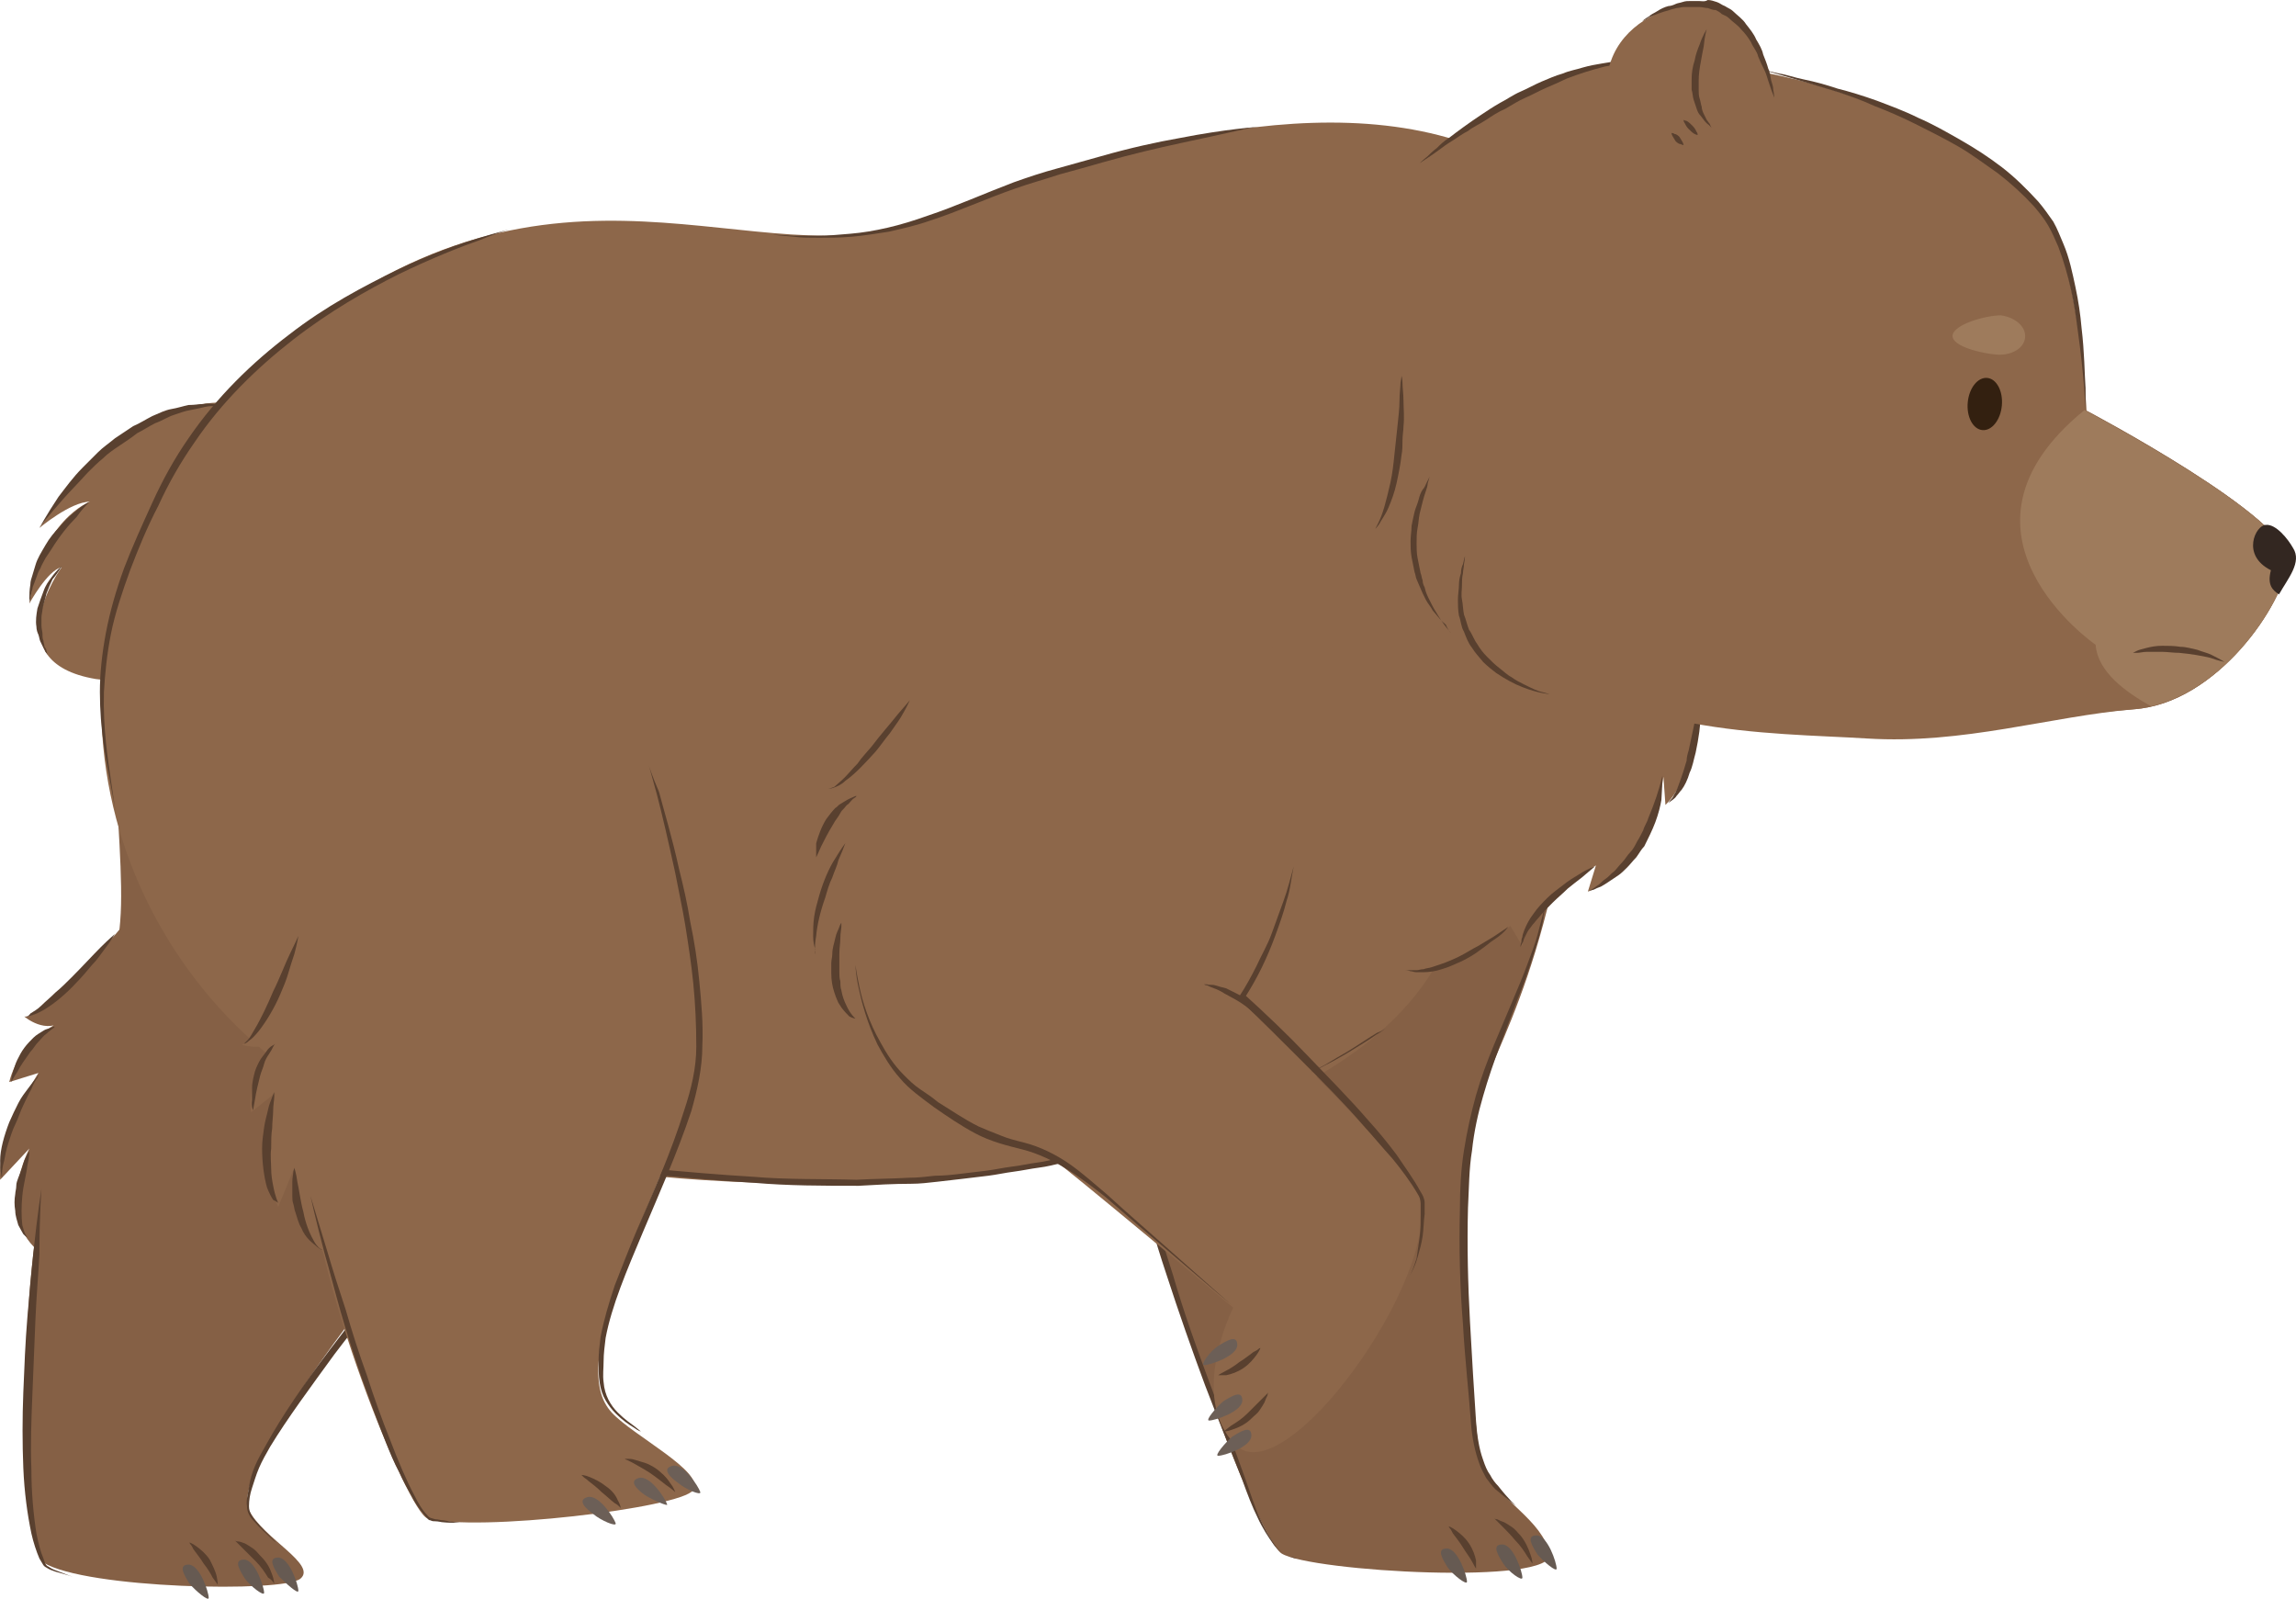 <svg version="1.1" xmlns="http://www.w3.org/2000/svg" xmlns:xlink="http://www.w3.org/1999/xlink" width="372.123" height="259.1" viewBox="0,0,372.123,259.1"><g transform="translate(-133.939,-50.45)"><g data-paper-data="{&quot;isPaintingLayer&quot;:true}" fill-rule="nonzero" stroke="none" stroke-width="1" stroke-linecap="butt" stroke-linejoin="miter" stroke-miterlimit="10" stroke-dasharray="" stroke-dashoffset="0" style="mix-blend-mode: normal"><g><path d="M222.135,178.298c0,0 7.837,37.391 -23.349,75.925c-15.675,19.43 -26.778,36.575 -24.492,40.983c2.286,4.572 11.103,8.817 8.327,11.103c-2.776,2.286 -34.778,1.633 -41.636,-2.612c-2.776,-1.796 -4.735,-40.493 0.163,-60.577c4.898,-20.083 12.083,-31.023 12.409,-46.045c0.327,-15.022 -4.409,-43.759 2.286,-54.699c6.694,-10.94 19.594,-30.533 44.902,-16.981c25.308,13.552 23.186,42.942 21.39,52.902z" fill="#856045"/><path d="M168.416,306.145c-0.327,-0.653 -0.816,-1.47 -1.47,-2.286c-0.49,-0.816 -1.143,-1.633 -1.633,-2.286c-0.163,-0.327 -0.327,-0.653 -0.49,-0.816c-0.163,-0.163 -0.163,-0.327 -0.163,-0.327c0,0 0.49,0.163 1.143,0.653c0.653,0.49 1.47,1.143 2.123,2.123c0.49,0.98 0.98,1.959 1.143,2.776c0.163,0.816 0.163,1.306 0.163,1.306c0,0 -0.327,-0.49 -0.816,-1.143z" fill="#59402f"/><path d="M177.396,306.145c-0.49,-0.816 -1.143,-1.796 -1.959,-2.612c-0.816,-0.816 -1.633,-1.633 -2.286,-2.286c-0.327,-0.327 -0.653,-0.653 -0.816,-0.816c-0.163,-0.163 -0.327,-0.327 -0.327,-0.327c0,0 0.163,0.163 0.49,0.163c0.327,0 0.653,0.163 1.143,0.327c0.327,0.163 0.816,0.49 1.306,0.816c0.49,0.327 0.816,0.816 1.306,1.306c0.98,0.98 1.47,1.959 1.796,2.939c0.327,0.816 0.327,1.47 0.327,1.47c0,0 -0.327,-0.653 -0.98,-0.98z" fill="#59402f"/><path d="M164.661,307.125c-0.816,-1.306 -1.959,-3.102 -0.163,-3.102c1.796,0 3.266,4.409 3.266,5.388c0,0.653 -2.123,-1.143 -3.102,-2.286z" fill="#665a52"/><path d="M173.641,306.309c-0.816,-1.306 -1.959,-3.102 -0.163,-3.102c1.796,0 3.266,4.409 3.266,5.388c0,0.653 -2.286,-1.143 -3.102,-2.286z" fill="#665a52"/><path d="M179.193,305.982c-0.816,-1.306 -1.959,-3.102 -0.163,-3.102c1.796,0 3.266,4.409 3.266,5.388c0,0.653 -2.123,-1.306 -3.102,-2.286z" fill="#665a52"/><g><path d="M140.006,253.08c-6.858,-6.041 -1.306,-16.491 -1.306,-16.491l-4.735,5.062c-0.49,-7.021 6.205,-17.308 6.205,-17.308l-4.735,1.47c1.796,-7.184 8.98,-10.123 8.98,-10.123c-2.939,2.612 -6.531,-0.49 -6.531,-0.49c3.919,0.327 16.981,-16.001 16.981,-16.001" fill="#856045"/><path d="M138.863,214.709c0.49,-0.327 1.143,-0.653 1.796,-1.306c0.653,-0.653 1.47,-1.306 2.286,-2.123c0.816,-0.653 1.796,-1.633 2.612,-2.449c1.796,-1.796 3.429,-3.592 4.735,-4.898c1.306,-1.306 2.286,-2.123 2.286,-2.123c0,0 -0.653,1.143 -1.796,2.612c-0.49,0.653 -1.143,1.633 -1.959,2.449c-0.816,0.98 -1.633,1.959 -2.449,2.776c-1.633,1.796 -3.592,3.429 -5.225,4.409c-0.816,0.49 -1.633,0.816 -2.123,0.98c-0.49,0.163 -0.816,0.163 -0.816,0.163c0,0 0.327,0 0.653,-0.49z" fill="#59402f"/><path d="M136.087,224.016c0.163,-0.49 0.327,-1.143 0.653,-1.796c0.327,-0.653 0.653,-1.306 1.143,-1.959c0.49,-0.653 0.98,-1.143 1.47,-1.633c0.49,-0.49 1.143,-0.816 1.633,-1.143c0.49,-0.327 0.98,-0.327 1.306,-0.49c0.327,-0.163 0.49,-0.163 0.49,-0.163c0,0 0,0.163 -0.327,0.327c-0.163,0.163 -0.653,0.49 -0.98,0.816c-0.49,0.327 -0.816,0.816 -1.306,1.306c-0.49,0.49 -0.816,1.143 -1.306,1.633c-0.816,1.143 -1.633,2.286 -2.123,3.266c-0.653,0.98 -0.98,1.633 -0.98,1.633c0,0 0,-0.816 0.327,-1.796z" fill="#59402f"/><path d="M134.127,240.67c-0.163,-0.49 -0.163,-1.306 -0.163,-2.123c0,-1.796 0.653,-4.082 1.47,-6.205c0.49,-1.143 0.98,-2.123 1.47,-3.102c0.49,-0.98 1.143,-1.796 1.633,-2.449c0.49,-0.653 0.98,-1.306 1.306,-1.633c0.327,-0.49 0.49,-0.653 0.49,-0.653c0,0 -0.163,0.163 -0.327,0.653c-0.327,0.327 -0.653,0.98 -0.98,1.796c-0.49,0.816 -0.816,1.633 -1.306,2.612c-0.49,0.98 -0.816,2.123 -1.306,3.102c-0.49,0.98 -0.816,2.123 -1.143,3.102c-0.327,0.98 -0.49,1.959 -0.653,2.776c-0.49,1.633 -0.327,2.776 -0.327,2.776c0,0 -0.163,-0.327 -0.163,-0.653z" fill="#59402f"/><path d="M137.72,250.467c-0.163,-0.327 -0.49,-0.816 -0.816,-1.47c-0.163,-0.653 -0.49,-1.47 -0.49,-2.286c-0.163,-0.98 -0.163,-1.796 0,-2.776c0,-0.327 0.163,-0.816 0.163,-1.306c0,-0.49 0.163,-0.816 0.327,-1.306c0.327,-0.816 0.653,-1.633 0.816,-2.286c0.163,-0.653 0.49,-1.143 0.653,-1.47c0.163,-0.327 0.327,-0.49 0.327,-0.49c0,0 0,0.98 -0.327,2.286c-0.163,1.47 -0.653,3.102 -0.816,4.898c-0.163,1.633 -0.163,3.429 0,4.735c0.163,0.653 0.327,1.143 0.49,1.47c0.163,0.327 0.327,0.49 0.327,0.49c0,0 -0.163,0 -0.653,-0.49z" fill="#59402f"/></g><path d="M140.332,253.733c-0.163,3.102 -0.49,6.694 -0.653,10.613c-0.163,3.755 -0.327,8.001 -0.49,12.083c-0.163,4.082 -0.327,8.164 -0.163,12.083c0,3.755 0.327,7.348 0.816,10.45c0.327,1.633 0.653,2.939 1.143,4.082c0.163,0.49 0.327,1.143 0.816,1.306c0.49,0.327 0.816,0.49 1.306,0.653c1.633,0.653 2.612,0.98 2.612,0.98c0,0 -0.98,-0.327 -2.776,-0.816c-0.49,-0.163 -0.98,-0.327 -1.47,-0.653c-0.327,-0.163 -0.49,-0.327 -0.653,-0.653c-0.163,-0.327 -0.327,-0.49 -0.49,-0.816c-0.49,-1.143 -0.98,-2.612 -1.306,-4.082c-0.653,-3.102 -1.143,-6.694 -1.306,-10.613c-0.163,-3.919 -0.163,-8.164 0,-12.246c0.163,-4.082 0.327,-8.164 0.653,-12.083c0.327,-3.919 0.653,-7.511 0.98,-10.613c0.653,-6.205 1.306,-10.287 1.306,-10.287c0,0 -0.327,4.082 -0.327,10.613z" fill="#59402f"/><path d="M223.115,205.892c-0.98,2.939 -2.449,7.184 -4.245,12.246c-1.959,5.062 -4.245,10.94 -6.858,17.144c-1.47,2.939 -2.939,6.205 -4.572,9.307c-0.816,1.47 -1.796,3.102 -2.776,4.572c-0.98,1.47 -2.123,2.939 -3.266,4.245c-4.572,5.551 -9.144,11.103 -13.226,16.491c-3.919,5.388 -7.674,10.45 -10.45,15.022c-0.653,1.143 -1.306,2.286 -1.796,3.429c-0.49,1.143 -0.816,2.286 -1.143,3.266c-0.327,0.98 -0.49,1.959 -0.49,2.939c0,0.98 0.49,1.633 0.98,2.286c0.98,1.143 1.796,1.959 2.449,2.612c0.653,0.653 0.98,0.98 0.98,0.98c0,0 -0.327,-0.163 -0.98,-0.816c-0.653,-0.653 -1.633,-1.47 -2.612,-2.612c-0.653,-0.653 -1.143,-1.47 -1.143,-2.449c-0.163,-0.98 0.163,-1.959 0.327,-3.102c0.163,-1.143 0.49,-2.286 0.98,-3.429c0.49,-1.143 1.143,-2.286 1.796,-3.429c2.612,-4.735 6.205,-9.96 10.287,-15.348c4.082,-5.388 8.491,-10.94 13.062,-16.491c1.143,-1.47 2.286,-2.776 3.266,-4.245c0.98,-1.47 1.959,-3.102 2.776,-4.572c1.633,-3.102 3.266,-6.205 4.572,-9.307c2.776,-6.205 5.062,-11.919 7.021,-16.981c3.919,-9.96 6.205,-16.818 6.205,-16.818c0,0 -0.653,1.633 -1.143,5.062z" fill="#59402f"/></g><g><g><path d="M388.68,177.155c-5.225,36.901 -15.185,46.371 -16.491,56.984c-1.306,10.613 0,49.963 2.286,54.535c2.286,4.735 9.47,8.164 10.613,13.552c1.143,5.225 -38.697,2.939 -43.432,0c-4.735,-2.939 -29.88,-69.23 -28.247,-106.785c8.327,-76.415 80.497,-55.352 75.272,-18.287z" fill="#856045"/><path d="M315.204,216.178c-7.348,-5.551 -2.776,-16.328 -2.776,-16.328l-4.245,5.388c-1.306,-7.021 4.572,-17.797 4.572,-17.797l-4.572,1.959c1.143,-7.348 8.164,-10.776 8.164,-10.776c-2.612,2.776 -6.531,0 -6.531,0c3.919,0 15.512,-17.471 15.512,-17.471" fill="#8d674a"/></g><path d="M311.122,178.134c0.327,-0.327 0.98,-0.816 1.633,-1.47c0.653,-0.653 1.306,-1.47 2.123,-2.286c0.653,-0.98 1.47,-1.796 2.286,-2.776c1.47,-1.959 3.102,-3.755 4.245,-5.225c1.143,-1.306 1.959,-2.286 1.959,-2.286c0,0 -0.49,1.143 -1.47,2.776c-0.49,0.816 -1.143,1.633 -1.796,2.612c-0.816,0.98 -1.47,1.959 -2.286,2.939c-1.633,1.796 -3.266,3.592 -4.898,4.735c-0.653,0.653 -1.47,0.98 -1.959,1.143c-0.49,0.163 -0.816,0.163 -0.816,0.163c0,0 0.327,-0.163 0.98,-0.327z" fill="#59402f"/><path d="M308.836,187.441c0,-0.49 0.163,-1.143 0.49,-1.796c0.327,-0.653 0.653,-1.306 0.98,-1.959c0.327,-0.653 0.816,-1.306 1.306,-1.796c0.49,-0.49 0.98,-0.816 1.47,-1.143c0.49,-0.327 0.98,-0.49 1.306,-0.653c0.327,-0.163 0.49,-0.163 0.49,-0.163c0,0 -0.163,0.163 -0.327,0.327c-0.327,0.327 -0.653,0.653 -0.98,0.98c-0.327,0.327 -0.816,0.816 -1.143,1.306c-0.327,0.49 -0.816,0.98 -1.143,1.633c-0.653,1.143 -1.306,2.449 -1.796,3.429c-0.49,0.98 -0.816,1.633 -0.816,1.633c0,0 0,-0.816 0.163,-1.796z" fill="#59402f"/><path d="M308.346,203.933c-0.163,-0.49 -0.327,-1.306 -0.327,-2.123c0,-0.816 0,-1.796 0.163,-2.939c0,-0.98 0.327,-2.123 0.653,-3.266c0.327,-1.143 0.653,-2.123 1.143,-3.102c0.327,-0.98 0.816,-1.796 1.306,-2.612c0.49,-0.816 0.816,-1.306 1.143,-1.796c0.327,-0.49 0.49,-0.653 0.49,-0.653c0,0 -0.163,0.163 -0.327,0.653c-0.163,0.49 -0.327,1.143 -0.653,1.959c-0.327,0.653 -0.653,1.633 -0.98,2.612c-0.327,0.98 -0.653,2.123 -0.98,3.102c-0.327,0.98 -0.653,2.123 -0.816,3.102c-0.327,0.98 -0.49,1.959 -0.49,2.776c-0.163,1.633 0,2.776 0,2.776c0,0 -0.163,-0.327 -0.327,-0.49z" fill="#59402f"/><path d="M342.962,302.716c-0.653,-0.327 -1.796,-0.816 -2.612,-1.959c-0.816,-1.143 -1.796,-2.612 -2.612,-4.409c-0.816,-1.633 -1.633,-3.755 -2.449,-6.041c-1.796,-4.572 -3.919,-9.797 -6.041,-15.348c-2.123,-5.715 -4.245,-11.756 -6.205,-17.797c-0.98,-2.939 -1.959,-6.041 -2.776,-9.144c-0.327,-1.47 -0.816,-3.102 -1.143,-4.572c-0.327,-1.47 -0.653,-2.939 -0.98,-4.409c-0.653,-2.939 -1.143,-5.715 -1.47,-8.491c-0.327,-2.776 -0.653,-5.225 -0.98,-7.674c-0.653,-4.735 -0.98,-8.817 -1.143,-11.593c-0.163,-2.776 -0.163,-4.409 -0.163,-4.409c0,0 0,1.633 0.327,4.409c0.327,2.776 0.98,6.694 1.633,11.43c0.327,2.449 0.653,4.898 1.143,7.674c0.49,2.776 0.98,5.551 1.633,8.491c0.327,1.47 0.653,2.939 0.98,4.409c0.327,1.633 0.653,3.102 1.143,4.572c0.816,3.102 1.796,6.041 2.776,9.144c1.796,6.205 3.919,12.083 6.041,17.797c2.123,5.551 4.082,10.776 5.715,15.348c0.816,2.286 1.47,4.409 2.286,6.205c0.816,1.796 1.633,3.266 2.449,4.409c0.653,1.143 1.796,1.633 2.449,1.959c0.816,0.327 1.143,0.327 1.143,0.327c0,0 -0.327,-0.163 -1.143,-0.327z" fill="#59402f"/><path d="M314.061,215.199c-0.49,-0.163 -0.98,-0.653 -1.47,-1.306c-0.163,-0.327 -0.49,-0.653 -0.653,-1.143c-0.163,-0.327 -0.327,-0.816 -0.49,-1.306c-0.327,-0.98 -0.49,-1.959 -0.49,-3.102c0,-0.653 0,-1.143 0,-1.633c0,-0.49 0.163,-0.98 0.163,-1.47c0,-0.98 0.327,-1.796 0.49,-2.612c0.163,-0.816 0.49,-1.306 0.653,-1.796c0.163,-0.49 0.327,-0.653 0.327,-0.653c0,0 0,0.163 0,0.653c0,0.327 -0.163,0.98 -0.163,1.796c0,0.816 -0.163,1.633 -0.163,2.612c0,0.49 0,0.98 0,1.47c0,0.49 0,0.98 0,1.47c0,0.98 0.163,1.959 0.327,2.939c0.163,0.98 0.49,1.796 0.816,2.449c0.653,1.306 1.47,1.959 1.47,1.959c0,0 -0.163,0 -0.816,-0.327z" fill="#59402f"/><path d="M372.515,303.533c-0.327,-0.653 -0.98,-1.47 -1.47,-2.286c-0.49,-0.816 -1.143,-1.633 -1.633,-2.286c-0.163,-0.327 -0.327,-0.653 -0.49,-0.816c-0.163,-0.163 -0.163,-0.327 -0.163,-0.327c0,0 0.49,0.163 1.143,0.653c0.653,0.49 1.47,1.143 2.123,2.123c0.653,0.98 0.98,1.959 1.143,2.776c0,0.816 0,1.306 0,1.306c0,0 -0.327,-0.49 -0.653,-1.143z" fill="#59402f"/><path d="M381.496,302.716c-0.49,-0.816 -1.143,-1.796 -1.959,-2.612c-0.816,-0.98 -1.633,-1.796 -2.286,-2.449c-0.327,-0.327 -0.653,-0.653 -0.816,-0.816c-0.163,-0.163 -0.327,-0.327 -0.327,-0.327c0,0 0.163,0.163 0.49,0.163c0.327,0.163 0.653,0.327 1.143,0.49c0.327,0.163 0.816,0.49 1.306,0.816c0.49,0.327 0.816,0.816 1.306,1.306c0.816,0.98 1.306,2.123 1.633,3.102c0.327,0.816 0.327,1.47 0.327,1.47c0,0 -0.327,-0.49 -0.816,-1.143z" fill="#59402f"/><path d="M376.271,291.777c-0.49,-0.49 -0.98,-1.143 -1.47,-1.796c-0.327,-0.653 -0.816,-1.47 -1.143,-2.449c-0.653,-1.796 -1.143,-4.082 -1.306,-6.368c-0.327,-4.735 -0.98,-10.287 -1.306,-16.165c-0.49,-5.878 -0.653,-12.246 -0.49,-18.614c0,-3.266 0.163,-6.368 0.653,-9.47c0.49,-3.102 1.143,-6.041 1.959,-8.98c1.633,-5.715 4.082,-10.776 5.878,-15.185c0.98,-2.286 1.796,-4.245 2.449,-6.041c0.653,-1.796 1.306,-3.429 1.633,-4.735c0.327,-1.306 0.653,-2.449 0.816,-3.102c0.163,-0.816 0.327,-1.143 0.327,-1.143c0,0 0,0.49 -0.163,1.143c0,0.653 -0.327,1.796 -0.653,3.102c-0.816,2.776 -1.959,6.531 -3.755,10.94c-1.633,4.409 -3.755,9.47 -5.388,15.185c-0.816,2.776 -1.47,5.715 -1.796,8.817c-0.49,2.939 -0.49,6.205 -0.653,9.307c-0.163,6.205 0,12.572 0.327,18.451c0.327,5.878 0.653,11.43 0.98,16.165c0.163,2.286 0.49,4.409 1.143,6.205c0.327,0.98 0.653,1.796 1.143,2.449c0.327,0.653 0.816,1.306 1.306,1.796c1.796,2.286 2.939,3.266 2.939,3.266c0,0 -1.306,-0.98 -3.429,-2.776z" fill="#59402f"/><path d="M368.596,304.513c-0.816,-1.306 -1.959,-3.102 -0.163,-3.102c1.796,0 3.266,4.409 3.266,5.388c0,0.653 -2.286,-1.143 -3.102,-2.286z" fill="#665a52"/><path d="M377.577,303.859c-0.816,-1.306 -1.959,-3.102 -0.163,-3.102c1.796,0 3.266,4.409 3.266,5.388c0,0.653 -2.286,-0.98 -3.102,-2.286z" fill="#665a52"/><path d="M383.128,302.39c-0.816,-1.306 -1.959,-3.102 -0.163,-3.102c1.796,0 3.266,4.409 3.266,5.388c0,0.653 -2.123,-1.143 -3.102,-2.286z" fill="#665a52"/></g><g><g><path d="M149.476,160.5c-16.654,-2.776 -5.551,-18.124 -5.551,-18.124c-2.286,0.49 -5.225,5.878 -5.225,5.878c1.796,-13.552 9.797,-16.491 9.797,-16.491c-3.102,0 -8.164,4.245 -8.164,4.245c17.308,-25.635 34.289,-19.757 34.289,-19.757c3.919,3.755 -8.654,46.861 -25.145,44.249z" fill="#8d674a"/><path d="M143.434,130.947c1.143,-1.47 2.286,-3.102 3.919,-4.735c0.816,-0.816 1.633,-1.633 2.449,-2.449c0.816,-0.816 1.796,-1.47 2.776,-2.286c0.98,-0.653 1.959,-1.306 2.939,-1.959c1.143,-0.49 2.123,-1.143 3.102,-1.633c1.143,-0.49 2.123,-0.98 3.102,-1.143c0.98,-0.163 1.959,-0.49 2.776,-0.653c0.98,0 1.796,-0.163 2.449,-0.163c0.816,-0.163 1.47,0 1.959,0c0.98,0.163 1.633,0.163 1.633,0.163c0,0 -0.653,0.163 -1.633,0.163c-0.49,0 -1.143,0 -1.796,0.163c-0.653,0.163 -1.47,0.327 -2.286,0.49c-0.98,0.163 -1.796,0.49 -2.776,0.816c-0.98,0.327 -1.959,0.98 -2.939,1.306c-0.98,0.49 -1.959,1.143 -2.939,1.633c-0.816,0.653 -1.796,1.306 -2.776,1.959c-0.98,0.653 -1.959,1.306 -2.776,2.123c-0.816,0.653 -1.633,1.47 -2.449,2.286c-1.47,1.633 -2.939,3.102 -4.082,4.409c-1.143,1.306 -2.123,2.449 -2.776,3.266c-0.653,0.816 -0.98,1.306 -0.98,1.306c0,0 1.143,-2.123 3.102,-5.062z" fill="#59402f"/><path d="M146.373,134.212c-1.306,1.306 -2.776,3.102 -4.082,5.225c-0.327,0.49 -0.653,0.98 -0.98,1.47c-0.327,0.653 -0.653,1.143 -0.816,1.633c-0.327,0.49 -0.49,0.98 -0.653,1.47c-0.163,0.49 -0.327,0.816 -0.49,1.306c-0.163,0.327 -0.163,0.816 -0.327,1.143c0,0.327 -0.163,0.653 -0.163,0.98c-0.163,0.49 -0.163,0.816 -0.163,0.816c0,0 0,-0.327 0,-0.816c0,-0.653 0,-1.306 0.163,-2.286c0,-0.49 0.163,-0.98 0.327,-1.47c0.163,-0.49 0.327,-1.143 0.49,-1.633c0.327,-1.143 0.98,-2.123 1.633,-3.266c0.653,-1.143 1.47,-2.123 2.286,-2.939c0.816,-0.98 1.47,-1.633 2.286,-2.286c1.47,-1.306 2.612,-1.796 2.612,-1.796c0,0 -0.98,0.816 -2.123,2.449z" fill="#59402f"/><path d="M142.455,144.336c-0.327,0.653 -0.653,1.47 -0.98,2.286c-0.163,0.816 -0.49,1.633 -0.653,2.612c0,0.327 -0.163,0.816 -0.163,1.306c0,0.49 0,0.816 0,1.306c0,0.49 0.163,0.98 0.163,1.306c0,0.49 0,0.816 0.163,1.143c0,0.327 0.163,0.653 0.163,0.98c0.163,0.163 0.327,0.49 0.327,0.653c0.163,0.49 0.163,0.653 0.163,0.653c0,0 0,-0.163 -0.327,-0.49c-0.163,-0.49 -0.49,-0.98 -0.816,-1.633c-0.163,-0.327 -0.163,-0.653 -0.327,-1.143c-0.163,-0.327 -0.327,-0.816 -0.327,-1.306c-0.163,-0.98 0,-1.959 0.163,-2.939c0.327,-0.98 0.653,-1.959 0.98,-2.776c0.327,-0.98 0.816,-1.633 1.306,-2.286c0.816,-1.143 1.633,-1.796 1.633,-1.796c0,0 -0.49,0.98 -1.47,2.123z" fill="#59402f"/></g><g><path d="M409.253,162.949c0,0 0,12.736 -5.388,17.961l-0.327,-4.572c0,0 -1.633,14.369 -12.246,18.614l1.306,-4.245c0,0 -12.083,7.511 -11.919,13.062l-1.959,-3.266c0,0 -11.103,9.47 -16.001,6.205" fill="#8d674a"/><g><path d="M412.519,143.846c-1.959,44.575 -44.902,61.23 -44.902,61.23c-23.022,46.371 -152.829,46.208 -189.567,16.818c-32.819,-26.288 -41.636,-80.007 2.286,-115.928c43.922,-35.921 76.251,-9.797 103.029,-19.757c18.451,-6.858 57.148,-22.206 86.538,-13.062" fill="#8d674a"/><path d="M409.58,166.052c0,1.796 -0.327,4.082 -0.816,6.368c-0.327,1.143 -0.49,2.286 -0.98,3.266c-0.327,1.143 -0.816,2.123 -1.306,2.776c-0.327,0.327 -0.49,0.653 -0.816,0.98c-0.163,0.327 -0.49,0.49 -0.653,0.653c-0.49,0.327 -0.653,0.49 -0.653,0.49c0,0 0.163,-0.327 0.49,-0.653c0.163,-0.163 0.327,-0.49 0.49,-0.816c0.163,-0.163 0.327,-0.653 0.49,-0.98c0.327,-0.816 0.653,-1.796 0.98,-2.776c0.163,-0.49 0.327,-1.143 0.49,-1.633c0,-0.49 0.163,-1.143 0.327,-1.633c0.49,-2.286 0.98,-4.572 1.306,-6.205c0.327,-1.633 0.653,-2.776 0.653,-2.776c0,0 0,1.143 0,2.939z" fill="#59402f"/><path d="M403.212,180.094c-0.163,0.98 -0.49,2.286 -0.98,3.592c-0.49,1.306 -1.143,2.612 -1.796,3.919c-0.49,0.49 -0.816,1.143 -1.306,1.796c-0.49,0.49 -0.98,1.143 -1.47,1.633c-0.49,0.49 -0.98,0.98 -1.47,1.306c-0.49,0.327 -0.98,0.653 -1.47,0.98c-0.49,0.327 -0.98,0.653 -1.306,0.816c-0.49,0.163 -0.816,0.327 -1.143,0.49c-0.653,0.163 -0.98,0.327 -0.98,0.327c0,0 0.327,-0.163 0.816,-0.49c0.327,-0.163 0.653,-0.49 0.98,-0.653c0.327,-0.327 0.653,-0.653 1.143,-0.98c0.49,-0.327 0.816,-0.816 1.306,-1.143c0.49,-0.49 0.816,-0.98 1.306,-1.47c0.49,-0.49 0.816,-1.143 1.306,-1.633c0.49,-0.49 0.816,-1.143 1.143,-1.796c0.327,-0.49 0.653,-1.143 0.98,-1.796c0.163,-0.653 0.653,-1.306 0.816,-1.959c0.49,-1.143 0.98,-2.449 1.306,-3.429c0.653,-1.959 0.98,-3.429 0.98,-3.429c0,0 0,1.47 -0.163,3.919z" fill="#59402f"/><path d="M390.313,192.666c-0.653,0.49 -1.47,1.143 -2.286,1.796c-0.816,0.816 -1.633,1.47 -2.449,2.286c-0.816,0.816 -1.633,1.633 -2.286,2.449c-0.327,0.327 -0.653,0.816 -0.98,1.143c-0.327,0.49 -0.653,0.816 -0.816,1.143c-0.163,0.327 -0.327,0.653 -0.49,0.98c-0.163,0.327 -0.163,0.653 -0.327,0.816c-0.163,0.327 -0.327,0.653 -0.327,0.653c0,0 0,-0.327 0.163,-0.816c0,-0.163 0,-0.49 0.163,-0.816c0,-0.327 0.163,-0.653 0.327,-1.143c0.327,-0.816 0.816,-1.796 1.47,-2.612c0.653,-0.98 1.47,-1.796 2.286,-2.612c0.816,-0.816 1.796,-1.47 2.612,-2.123c0.816,-0.653 1.633,-1.143 2.449,-1.633c1.47,-0.98 2.612,-1.306 2.612,-1.306c0,0 -0.98,0.816 -2.123,1.796z" fill="#59402f"/><path d="M376.271,202.626c-0.816,0.49 -1.47,1.143 -2.449,1.796c-0.816,0.653 -1.959,1.306 -2.939,1.796c-1.143,0.49 -2.123,0.98 -3.266,1.306c-0.98,0.327 -2.123,0.49 -2.939,0.49c-0.327,0 -0.816,0 -1.143,0c-0.49,0 -0.653,-0.163 -0.98,-0.163c-0.49,-0.163 -0.816,-0.163 -0.816,-0.163c0,0 0.327,0 0.816,0c0.327,0 0.653,0 0.98,0c0.327,0 0.653,-0.163 1.143,-0.163c0.327,-0.163 0.816,-0.163 1.306,-0.327c0.49,-0.163 0.98,-0.327 1.47,-0.49c0.98,-0.327 2.123,-0.816 3.102,-1.306c0.98,-0.49 1.959,-1.143 2.939,-1.633c0.816,-0.49 1.633,-0.98 2.449,-1.47c1.47,-0.98 2.449,-1.633 2.449,-1.633c0,0 -0.653,0.98 -2.123,1.959z" fill="#59402f"/><path d="M334.308,71.676c-2.123,0.49 -5.225,1.143 -8.98,1.959c-3.755,0.816 -8.001,1.796 -12.572,3.102c-2.286,0.653 -4.572,1.306 -7.021,1.959c-2.449,0.816 -4.898,1.47 -7.184,2.286c-4.735,1.633 -9.307,3.755 -13.879,5.225c-2.286,0.816 -4.572,1.306 -6.694,1.796c-2.123,0.327 -4.082,0.653 -6.041,0.816c-1.959,0.163 -3.755,0.163 -5.225,0.163c-1.633,0 -2.939,0 -4.082,-0.163c-2.123,-0.163 -3.429,-0.327 -3.429,-0.327c0,0 1.143,0 3.429,0.163c0.98,0 2.449,0 3.919,0c1.633,0 3.266,-0.163 5.225,-0.327c1.959,-0.163 3.919,-0.49 6.041,-0.98c2.123,-0.49 4.245,-1.143 6.531,-1.959c4.409,-1.47 9.144,-3.592 13.879,-5.388c2.286,-0.816 4.735,-1.633 7.184,-2.286c2.286,-0.653 4.735,-1.306 7.021,-1.959c4.572,-1.306 8.98,-2.286 12.736,-2.939c7.511,-1.47 12.572,-1.796 12.572,-1.796c0,0 -1.306,0.163 -3.429,0.653z" fill="#59402f"/><path d="M211.848,89.31c-3.266,1.143 -7.837,2.939 -13.226,5.551c-5.225,2.612 -11.266,6.041 -17.144,10.613c-5.878,4.572 -11.593,10.123 -16.001,16.654c-2.286,3.266 -4.245,6.694 -5.878,10.287c-1.796,3.429 -3.266,7.021 -4.572,10.45c-1.306,3.592 -2.449,7.021 -3.102,10.287c-0.653,3.266 -0.98,6.531 -1.143,9.47c-0.163,6.041 0.653,10.94 1.143,14.369c0.49,3.429 0.816,5.388 0.816,5.388c0,0 -0.327,-1.959 -0.98,-5.388c-0.653,-3.429 -1.633,-8.327 -1.633,-14.369c0,-2.939 0.327,-6.205 0.98,-9.633c0.653,-3.429 1.633,-6.858 2.939,-10.45c1.306,-3.429 2.939,-7.021 4.572,-10.613c1.633,-3.592 3.592,-7.184 5.878,-10.45c4.572,-6.694 10.287,-12.246 16.328,-16.818c5.878,-4.572 12.083,-7.837 17.471,-10.45c5.388,-2.612 10.123,-4.245 13.389,-5.225c3.266,-0.98 5.225,-1.47 5.225,-1.47c0,0 -1.959,0.49 -5.062,1.796z" fill="#59402f"/><path d="M357.167,217.811c-1.143,0.653 -2.776,1.796 -4.898,3.102c-1.143,0.653 -2.286,1.306 -3.592,2.123c-1.306,0.653 -2.776,1.47 -4.245,2.286c-1.47,0.816 -3.102,1.633 -4.898,2.449c-1.633,0.816 -3.592,1.633 -5.551,2.449c-1.959,0.816 -4.082,1.633 -6.205,2.449c-2.123,0.816 -4.409,1.47 -6.694,2.286c-4.572,1.47 -9.633,2.939 -14.858,3.919c-1.306,0.327 -2.612,0.653 -3.919,0.816c-1.306,0.163 -2.776,0.49 -4.082,0.653c-1.306,0.163 -2.776,0.49 -4.082,0.653c-1.306,0.163 -2.612,0.327 -4.082,0.49c-1.47,0.163 -2.776,0.327 -4.245,0.49c-1.47,0.163 -2.776,0.327 -4.245,0.327c-2.776,0 -5.715,0.163 -8.491,0.327c-5.715,0 -11.43,0 -16.981,-0.49c-5.551,-0.327 -10.94,-0.816 -16.328,-1.306c-2.612,-0.327 -5.225,-0.653 -7.837,-0.98c-2.612,-0.327 -5.062,-0.816 -7.511,-1.143c-4.898,-0.816 -9.47,-1.633 -13.552,-2.612c-4.245,-0.98 -8.001,-1.959 -11.266,-3.102c-1.633,-0.49 -3.102,-1.143 -4.572,-1.633c-1.306,-0.653 -2.612,-0.98 -3.755,-1.633c-2.286,-0.98 -3.919,-2.123 -5.062,-2.776c-1.143,-0.816 -1.633,-1.306 -1.633,-1.306c0,0 0.49,0.327 1.633,1.143c1.143,0.653 2.776,1.633 5.062,2.612c1.143,0.653 2.449,0.98 3.755,1.633c1.47,0.653 2.939,1.143 4.572,1.633c3.429,0.98 7.184,1.959 11.266,2.939c4.245,0.98 8.817,1.796 13.552,2.449c2.286,0.327 4.735,0.653 7.348,0.98c2.612,0.163 5.225,0.49 7.837,0.816c5.225,0.49 10.776,0.98 16.328,1.306c5.551,0.49 11.103,0.327 16.818,0.49c2.776,-0.163 5.715,-0.163 8.491,-0.327c1.47,0 2.776,-0.163 4.245,-0.327c1.47,0 2.939,-0.163 4.245,-0.327c1.306,-0.163 2.776,-0.327 4.082,-0.49c1.306,-0.163 2.776,-0.49 4.082,-0.653c1.47,-0.163 2.776,-0.49 4.082,-0.653c1.306,-0.163 2.612,-0.49 3.919,-0.816c5.225,-1.143 10.123,-2.449 14.858,-3.755c2.286,-0.653 4.572,-1.306 6.694,-2.123c2.123,-0.816 4.245,-1.47 6.205,-2.286c1.959,-0.816 3.755,-1.47 5.551,-2.286c1.796,-0.816 3.429,-1.633 5.062,-2.286c1.47,-0.653 2.939,-1.47 4.245,-2.123c1.306,-0.653 2.449,-1.306 3.592,-1.959c2.123,-1.306 3.755,-2.286 4.898,-3.102c1.143,-0.653 1.633,-1.143 1.633,-1.143c0,0 -0.49,0.49 -1.47,0.816z" fill="#59402f"/></g></g></g><path d="M233.565,157.071c0,0 18.451,54.862 12.899,69.557c-2.449,6.368 -3.919,10.776 -7.184,18.451c-9.96,22.859 -9.633,30.533 -6.205,34.289c3.429,3.755 15.185,9.633 13.226,12.572c-1.959,2.939 -35.432,6.858 -43.106,4.572c-3.102,-0.98 -18.777,-38.86 -19.43,-59.597c-0.653,-20.736 1.306,-27.921 -2.123,-42.616c-12.409,-53.882 50.943,-47.351 51.923,-37.228z" fill="#8d674a"/><g><path d="M233.565,294.063c-0.653,-0.49 -1.306,-1.143 -2.123,-1.796c-0.653,-0.653 -1.47,-1.306 -2.123,-1.796c-0.327,-0.327 -0.653,-0.49 -0.816,-0.653c-0.163,-0.163 -0.327,-0.327 -0.327,-0.327c0,0 0.49,0 1.306,0.327c0.816,0.327 1.796,0.816 2.612,1.47c0.98,0.653 1.633,1.47 1.959,2.286c0.49,0.816 0.49,1.306 0.49,1.306c0,0 -0.327,-0.49 -0.98,-0.816z" fill="#59402f"/><path d="M241.892,291.124c-0.653,-0.49 -1.633,-1.306 -2.612,-1.959c-0.98,-0.653 -1.959,-1.143 -2.776,-1.633c-0.327,-0.163 -0.653,-0.327 -0.98,-0.49c-0.163,0 -0.327,-0.163 -0.327,-0.163c0,0 0.163,0 0.49,0c0.327,0 0.653,0 1.143,0.163c0.49,0.163 1.143,0.327 1.633,0.49c0.49,0.163 1.143,0.49 1.633,0.816c0.98,0.653 1.959,1.633 2.449,2.449c0.653,0.816 0.816,1.47 0.816,1.47c0,0 -0.49,-0.49 -1.47,-1.143z" fill="#59402f"/><path d="M230.136,295.859c-1.143,-0.816 -2.776,-2.286 -0.98,-2.776c1.796,-0.49 4.245,3.266 4.572,4.245c0.163,0.653 -2.449,-0.49 -3.592,-1.47z" fill="#6c5f57"/><path d="M238.463,292.756c-1.143,-0.816 -2.776,-2.286 -0.98,-2.776c1.796,-0.49 4.245,3.266 4.572,4.245c0.327,0.49 -2.286,-0.653 -3.592,-1.47z" fill="#6c5f57"/><path d="M243.851,290.797c-1.143,-0.816 -2.776,-2.286 -0.98,-2.776c1.796,-0.49 4.245,3.266 4.572,4.245c0.163,0.653 -2.449,-0.49 -3.592,-1.47z" fill="#6c5f57"/></g><g><path d="M188.663,254.549c-8.491,-3.102 -7.021,-14.858 -7.021,-14.858l-2.612,6.368c-3.102,-6.368 -0.49,-18.451 -0.49,-18.451l-3.919,3.102c-0.816,-7.511 4.898,-12.736 4.898,-12.736c-1.959,3.266 -6.368,1.796 -6.368,1.796c3.755,-1.143 10.123,-21.063 10.123,-21.063" fill="#8d674a"/><path d="M174.131,218.954c0.327,-0.327 0.653,-0.98 1.143,-1.796c0.49,-0.816 0.98,-1.796 1.47,-2.776c0.49,-0.98 0.98,-2.123 1.47,-3.266c1.143,-2.286 1.959,-4.572 2.776,-6.205c0.816,-1.633 1.306,-2.776 1.306,-2.776c0,0 -0.163,1.143 -0.653,2.939c-0.327,0.98 -0.653,1.959 -0.98,3.102c-0.327,1.143 -0.816,2.286 -1.306,3.429c-0.98,2.286 -2.286,4.409 -3.429,5.878c-0.653,0.816 -1.143,1.306 -1.633,1.633c-0.49,0.49 -0.816,0.49 -0.816,0.49c0,0 0.163,-0.163 0.653,-0.653z" fill="#59402f"/><path d="M174.784,228.751c0,-0.653 0,-1.306 0,-1.959c0,-0.653 0.163,-1.47 0.327,-2.123c0.163,-0.816 0.49,-1.47 0.816,-2.123c0.327,-0.653 0.816,-1.143 1.143,-1.633c0.327,-0.49 0.653,-0.816 0.98,-0.98c0.327,-0.163 0.49,-0.327 0.49,-0.327c0,0 -0.163,0.163 -0.327,0.49c-0.163,0.327 -0.327,0.653 -0.653,1.143c-0.327,0.49 -0.653,0.98 -0.816,1.633c-0.163,0.653 -0.49,1.306 -0.653,1.959c-0.327,1.306 -0.653,2.612 -0.816,3.755c-0.163,0.98 -0.327,1.796 -0.327,1.796c0,0 -0.327,-0.653 -0.163,-1.633z" fill="#59402f"/><path d="M178.213,244.916c-0.327,-0.49 -0.653,-1.143 -0.98,-1.959c-0.49,-1.633 -0.816,-4.082 -0.816,-6.368c0,-1.143 0.163,-2.286 0.327,-3.429c0.163,-1.143 0.49,-2.123 0.653,-2.939c0.163,-0.816 0.49,-1.47 0.653,-1.959c0.163,-0.49 0.327,-0.816 0.327,-0.816c0,0 0,0.327 0,0.816c0,0.49 -0.163,1.306 -0.163,2.123c0,0.816 -0.163,1.959 -0.163,2.939c-0.163,0.98 -0.163,2.123 -0.163,3.266c-0.163,1.143 0,2.286 0,3.266c0,0.98 0.163,1.959 0.327,2.776c0.327,1.796 0.816,2.776 0.816,2.776c0,0 -0.163,-0.163 -0.816,-0.49z" fill="#59402f"/><path d="M185.397,252.59c-0.327,-0.327 -0.816,-0.653 -1.306,-1.143c-0.49,-0.49 -0.98,-1.143 -1.306,-1.959c-0.49,-0.816 -0.653,-1.633 -0.98,-2.612c-0.163,-0.327 -0.163,-0.816 -0.327,-1.306c-0.163,-0.49 -0.163,-0.816 -0.163,-1.306c0,-0.816 0,-1.633 0,-2.286c0,-0.653 0.163,-1.306 0.163,-1.633c0.163,-0.49 0.163,-0.653 0.163,-0.653c0,0 0.327,0.98 0.49,2.286c0.327,1.47 0.49,3.102 0.98,4.898c0.327,1.796 0.98,3.429 1.633,4.572c0.327,0.653 0.653,0.98 0.98,1.306c0.327,0.163 0.49,0.327 0.49,0.327c0,0 -0.163,0 -0.816,-0.49z" fill="#59402f"/></g><path d="M187.03,253.406c0.816,2.776 1.796,5.878 2.939,9.307c0.98,3.429 2.123,7.021 3.429,10.613c1.143,3.592 2.449,7.184 3.755,10.45c1.306,3.429 2.612,6.531 3.919,8.98c0.653,1.306 1.306,2.449 2.123,3.266c0.327,0.49 0.816,0.49 1.306,0.653c0.49,0 0.816,0.163 1.306,0.163c1.633,0.327 2.612,0.327 2.612,0.327c0,0 -0.98,0.163 -2.612,0c-0.327,0 -0.816,-0.163 -1.306,-0.163c-0.327,0 -0.49,0 -0.816,-0.163c-0.327,0 -0.49,-0.327 -0.653,-0.49c-0.816,-0.98 -1.633,-1.959 -2.286,-3.266c-0.653,-1.143 -1.47,-2.612 -2.123,-4.082c-0.816,-1.47 -1.47,-3.102 -2.123,-4.735c-1.306,-3.266 -2.612,-6.858 -3.919,-10.45c-1.306,-3.755 -2.449,-7.348 -3.429,-10.776c-0.98,-3.429 -1.796,-6.694 -2.612,-9.47c-1.47,-5.551 -2.286,-9.307 -2.286,-9.307c0,0 1.143,3.755 2.776,9.144z" fill="#59402f"/><path d="M240.749,178.787c0.816,3.102 2.123,7.348 3.266,12.572c0.653,2.612 1.306,5.388 1.796,8.491c0.653,3.102 1.143,6.205 1.47,9.633c0.327,3.429 0.653,6.858 0.49,10.45c0,3.592 -0.816,7.184 -1.796,10.613c-2.286,6.858 -5.225,13.389 -7.837,19.594c-2.612,6.205 -5.062,11.919 -6.041,17.144c-0.163,1.306 -0.327,2.612 -0.327,3.755c0,1.143 -0.163,2.286 0,3.429c0.163,2.123 1.143,3.755 2.286,4.898c1.143,1.143 2.123,1.796 2.776,2.286c0.653,0.49 0.98,0.816 0.98,0.816c0,0 -0.49,-0.163 -1.143,-0.653c-0.816,-0.49 -1.796,-1.143 -2.939,-2.286c-0.653,-0.653 -1.143,-1.306 -1.633,-2.123c-0.49,-0.816 -0.816,-1.796 -0.98,-2.939c-0.163,-0.98 -0.163,-2.286 -0.163,-3.429c0,-1.306 0.163,-2.612 0.327,-3.919c0.49,-2.612 1.306,-5.388 2.286,-8.327c1.143,-2.939 2.286,-5.878 3.592,-8.98c2.612,-6.041 5.551,-12.572 7.674,-19.43c1.143,-3.429 1.959,-6.858 1.959,-10.287c0,-3.592 -0.163,-7.021 -0.49,-10.287c-0.327,-3.266 -0.816,-6.368 -1.306,-9.47c-0.49,-2.939 -1.143,-5.878 -1.633,-8.491c-1.143,-5.225 -2.123,-9.47 -2.939,-12.572c-0.816,-2.939 -1.306,-4.735 -1.306,-4.735c0,0 0.49,1.633 1.633,4.245z" fill="#59402f"/><g><g><path d="M390.476,62.206c33.146,-4.572 70.373,14.858 75.435,24.002c5.062,9.144 6.041,30.697 6.041,30.697c0,0 33.472,17.634 32.819,24.492c-0.653,6.858 -11.43,23.022 -24.982,24.002c-13.552,1.143 -25.145,2.449 -40.983,1.633c-15.838,-0.816 -44.085,2.776 -58.454,-13.226c0,0 1.959,7.021 4.735,8.98c0,0 -18.614,-4.245 -13.715,-22.043c0,0 -3.266,2.939 -2.286,12.246c0,0 -9.96,-10.123 -3.592,-24.818c0,0 -4.409,8.001 -8.817,8.001c0,0 4.245,-6.205 4.082,-16.818c0,-10.613 1.959,-53.229 29.717,-57.148z" fill="#8d674a"/><path d="M395.538,60.9c33.309,-3.266 65.475,16.165 70.537,25.472c5.062,9.307 6.041,30.697 6.041,30.697c0,0 33.309,17.471 32.656,24.329c-0.653,6.858 -11.43,23.022 -24.982,24.002c-13.552,1.143 -27.594,5.715 -43.269,4.735c-15.675,-0.98 -41.799,-0.327 -56.168,-16.328c0,0 1.959,7.021 4.735,8.98c0,0 -18.614,-4.245 -13.715,-22.043c0,0 -3.266,2.939 -2.286,12.246c0,0 -9.96,-10.123 -3.592,-24.818c0,0 -4.409,8.001 -8.817,8.001c0,0 -7.348,-24.818 -7.511,-35.432c-0.163,-10.613 22.859,-37.554 46.371,-39.84z" fill="#8d674a"/><path d="M504.771,141.397c-0.653,6.531 -9.96,20.736 -22.206,23.512c-4.082,-2.286 -8.654,-5.551 -8.98,-9.96c0,0 -26.288,-18.124 -1.796,-38.044c0.163,0.163 33.636,17.634 32.982,24.492z" fill="#9e7b5c"/><path d="M501.996,142.866c-4.898,-2.449 -2.449,-7.348 -0.816,-7.348c1.633,-0.163 3.592,2.286 4.409,3.755c1.47,2.286 -0.816,4.898 -2.286,7.511c-0.98,-0.653 -1.959,-1.47 -1.306,-3.919z" fill="#332721"/><path d="M492.199,157.071c-1.306,-0.327 -3.266,-0.653 -5.062,-0.816c-0.98,0 -1.959,-0.163 -2.776,-0.163c-0.49,0 -0.98,0 -1.306,0c-0.49,0 -0.816,0 -1.143,0c-0.653,0 -1.143,0.163 -1.633,0.163c-0.327,0 -0.653,0 -0.653,0c0,0 0.327,-0.163 0.653,-0.327c0.327,-0.163 0.98,-0.327 1.633,-0.49c0.653,-0.163 1.47,-0.327 2.449,-0.327c0.98,0 1.959,0 2.939,0.163c0.98,0 1.959,0.327 2.776,0.49c0.816,0.327 1.633,0.49 2.286,0.816c1.306,0.653 2.123,1.143 2.123,1.143c0,0 -0.98,-0.163 -2.286,-0.653z" fill="#59402f"/><path d="M455.234,120.153c-1.527,-0.141 -2.59,-2.147 -2.375,-4.482c0.215,-2.335 1.627,-4.113 3.154,-3.973c1.527,0.141 2.59,2.147 2.375,4.482c-0.215,2.335 -1.627,4.113 -3.154,3.973z" fill="#332010"/><path d="M458.237,101.556c2.286,0.327 4.082,1.796 3.919,3.592c-0.163,1.796 -2.286,2.939 -4.572,2.776c-2.286,-0.163 -7.348,-1.306 -7.184,-3.102c0.163,-1.796 5.388,-3.266 7.837,-3.266z" fill="#9e7b5c"/><path d="M470.646,103.679c-0.49,-3.919 -1.306,-8.491 -3.102,-13.226c-0.49,-1.143 -0.98,-2.286 -1.633,-3.429c-0.653,-1.143 -1.47,-2.123 -2.286,-3.102c-1.796,-1.959 -3.755,-3.755 -5.878,-5.388c-2.123,-1.47 -4.245,-3.102 -6.531,-4.409c-2.286,-1.306 -4.572,-2.449 -6.858,-3.592c-2.286,-1.143 -4.572,-2.123 -6.694,-2.939c-2.123,-0.98 -4.082,-1.633 -6.041,-2.286c-3.755,-1.143 -7.021,-2.123 -9.307,-2.776c-2.286,-0.653 -3.592,-0.98 -3.592,-0.98c0,0 1.306,0.327 3.592,0.816c1.143,0.163 2.449,0.653 4.082,0.98c1.633,0.327 3.429,0.816 5.388,1.47c1.959,0.49 4.082,1.143 6.368,1.959c2.123,0.816 4.409,1.633 6.694,2.776c2.286,0.98 4.572,2.286 6.858,3.592c2.286,1.306 4.572,2.776 6.694,4.409c2.123,1.633 4.082,3.592 5.878,5.551c0.98,1.143 1.633,2.123 2.449,3.266c0.653,1.143 1.143,2.449 1.633,3.592c0.98,2.286 1.47,4.735 1.959,7.021c0.49,2.286 0.816,4.572 0.98,6.531c0.49,4.082 0.49,7.511 0.653,9.797c0,2.449 0,3.755 0,3.755c0,0 -0.163,-5.388 -1.306,-13.389z" fill="#59402f"/><path d="M380.679,161.806c-1.306,-0.49 -2.776,-1.306 -4.245,-2.286c-0.653,-0.49 -1.47,-1.143 -2.123,-1.796c-0.653,-0.816 -1.306,-1.47 -1.796,-2.286c-0.653,-0.816 -0.98,-1.796 -1.306,-2.612c-0.49,-0.816 -0.49,-1.796 -0.816,-2.612c-0.163,-0.98 -0.163,-1.796 -0.163,-2.612c0,-0.816 0.163,-1.633 0.163,-2.286c0,-0.816 0.163,-1.47 0.327,-1.959c0,-0.653 0.163,-1.143 0.327,-1.47c0.163,-0.816 0.327,-1.306 0.327,-1.306c0,0 0,0.49 -0.163,1.306c0,0.49 -0.163,0.98 -0.163,1.47c-0.163,0.653 -0.163,1.306 -0.163,1.959c0,0.816 -0.163,1.47 0,2.286c0.163,0.816 0.163,1.633 0.327,2.449c0.327,0.816 0.49,1.633 0.816,2.449c0.49,0.653 0.816,1.633 1.306,2.286c0.49,0.816 0.98,1.47 1.633,2.123c0.653,0.653 1.306,1.306 1.959,1.796c0.653,0.49 1.306,1.143 1.959,1.47c0.653,0.49 1.306,0.816 1.959,1.143c1.306,0.653 2.286,1.143 3.102,1.306c0.653,0.163 1.143,0.327 1.143,0.327c0,0 -1.959,-0.163 -4.409,-1.143z" fill="#59402f"/><path d="M368.27,151.683c-0.653,-0.49 -1.306,-1.306 -2.123,-2.286c-0.327,-0.653 -0.816,-1.143 -1.143,-1.796c-0.327,-0.653 -0.653,-1.306 -0.98,-2.123c-0.163,-0.327 -0.327,-0.816 -0.49,-1.143c-0.163,-0.327 -0.163,-0.816 -0.327,-1.143c-0.163,-0.816 -0.327,-1.633 -0.49,-2.449c-0.163,-0.98 -0.163,-1.796 -0.163,-2.612c0,-0.816 0.163,-1.633 0.163,-2.449c0.163,-0.816 0.327,-1.633 0.49,-2.286c0.163,-0.653 0.49,-1.306 0.653,-1.959c0.163,-0.653 0.327,-1.143 0.653,-1.633c0.327,-0.327 0.49,-0.816 0.653,-1.143c0.327,-0.653 0.49,-0.98 0.49,-0.98c0,0 -0.163,0.49 -0.327,1.143c0,0.327 -0.163,0.816 -0.327,1.306c-0.163,0.49 -0.327,0.98 -0.49,1.633c-0.163,0.653 -0.327,1.306 -0.49,1.959c-0.163,0.816 -0.163,1.47 -0.327,2.286c-0.163,0.816 -0.163,1.633 -0.163,2.449c0,0.816 0,1.633 0.163,2.449c0.163,0.816 0.327,1.633 0.49,2.449c0.163,0.327 0.163,0.816 0.327,1.143c0,0.49 0.163,0.816 0.327,1.143c0.163,0.816 0.49,1.47 0.816,2.123c0.327,0.653 0.653,1.306 0.98,1.796c1.306,2.286 2.449,3.429 2.449,3.429c0,0 -0.327,-0.163 -0.816,-1.306z" fill="#59402f"/><path d="M357.33,135.192c0.327,-0.653 0.653,-1.47 0.98,-2.612c0.327,-1.143 0.653,-2.449 0.98,-3.919c0.327,-1.47 0.49,-2.939 0.653,-4.572c0.163,-1.47 0.327,-3.102 0.49,-4.572c0.163,-1.47 0.327,-2.939 0.327,-4.082c0,-1.306 0.163,-2.286 0.163,-2.939c0.163,-0.816 0.163,-1.143 0.163,-1.143c0,0 0.163,0.49 0.163,1.143c0,0.816 0.163,1.796 0.163,2.939c0,1.143 0.163,2.612 0,4.082c0,0.653 -0.163,1.47 -0.163,2.286c0,0.816 0,1.633 -0.163,2.449c-0.163,1.47 -0.49,3.102 -0.816,4.572c-0.327,1.47 -0.816,2.776 -1.306,3.919c-0.49,1.143 -1.143,1.959 -1.47,2.612c-0.327,0.49 -0.653,0.816 -0.653,0.816c0,0 0.163,-0.327 0.49,-0.98z" fill="#59402f"/><path d="M398.64,60.573c-0.49,0 -1.143,0 -1.959,0.163c-0.816,0.163 -1.633,0.327 -2.612,0.49c-1.959,0.49 -4.082,1.143 -6.205,1.959c-0.98,0.49 -2.123,0.98 -3.266,1.47c-1.143,0.49 -2.286,1.143 -3.429,1.633c-1.143,0.49 -2.123,1.143 -3.266,1.796c-1.143,0.49 -2.123,1.143 -3.102,1.796c-0.98,0.653 -2.123,1.143 -2.939,1.796c-0.98,0.49 -1.796,1.143 -2.612,1.633c-0.816,0.49 -1.47,0.98 -2.123,1.47c-0.653,0.49 -1.143,0.816 -1.633,1.143c-0.98,0.653 -1.47,0.98 -1.47,0.98c0,0 0.49,-0.49 1.306,-1.143c0.327,-0.327 0.816,-0.816 1.47,-1.306c0.49,-0.49 1.143,-1.143 1.959,-1.633c1.47,-1.143 3.266,-2.449 5.225,-3.755c0.98,-0.653 1.959,-1.306 3.102,-1.959c0.98,-0.49 2.123,-1.306 3.266,-1.796c1.143,-0.49 2.286,-1.143 3.429,-1.633c1.143,-0.49 2.286,-0.98 3.429,-1.306c1.143,-0.49 2.286,-0.653 3.266,-0.98c1.143,-0.327 2.123,-0.49 3.102,-0.653c0.98,-0.163 1.796,-0.327 2.612,-0.327c0.653,0 1.47,0 1.959,0c1.143,0.163 1.796,0.327 1.796,0.327c0,0 -0.653,-0.163 -1.306,-0.163z" fill="#59402f"/></g><g><path d="M399.13,78.207c-13.226,-20.736 4.245,-28.084 11.756,-27.104c7.511,0.98 10.287,14.369 10.287,14.369" fill="#8d674a"/><path d="M410.069,57.961c-0.163,0.816 -0.327,1.633 -0.49,2.612c-0.163,0.816 -0.327,1.959 -0.327,2.939c0,0.49 0,0.98 0,1.47c0,0.49 0,0.98 0.163,1.47c0.163,0.49 0.163,0.816 0.327,1.306c0,0.327 0.163,0.816 0.327,1.143c0.163,0.327 0.327,0.653 0.49,0.98c0.163,0.163 0.327,0.49 0.49,0.653c0.163,0.49 0.327,0.653 0.327,0.653c0,0 -0.163,-0.163 -0.49,-0.49c-0.49,-0.327 -0.816,-0.816 -1.306,-1.47c-0.327,-0.327 -0.49,-0.653 -0.653,-1.143c-0.163,-0.49 -0.327,-0.98 -0.49,-1.47c-0.163,-0.49 -0.163,-1.143 -0.327,-1.633c0,-0.49 0,-1.143 0,-1.633c0,-1.143 0.163,-2.123 0.49,-3.102c0.163,-0.98 0.49,-1.796 0.816,-2.612c0.49,-1.47 1.143,-2.449 1.143,-2.449c0,0 -0.327,0.98 -0.49,2.776z" fill="#59402f"/><g fill="#59402f"><path d="M407.294,70.044c0.327,0.163 0.653,0.49 0.98,0.816c0.327,0.327 0.49,0.653 0.653,0.98c0.163,0.163 0.163,0.49 0.163,0.49c0,0 -0.163,0 -0.49,-0.163c-0.327,-0.163 -0.653,-0.49 -0.98,-0.816c-0.327,-0.327 -0.49,-0.653 -0.653,-0.98c-0.163,-0.163 -0.163,-0.49 -0.163,-0.49c0,0 0.327,0.163 0.49,0.163z"/><path d="M405.334,72.166c0.327,0 0.653,0.327 0.816,0.49c0.163,0.327 0.327,0.49 0.49,0.816c0.163,0.327 0.163,0.49 0.163,0.49c0,0 -0.163,0 -0.49,-0.163c-0.327,0 -0.653,-0.327 -0.816,-0.49c-0.163,-0.327 -0.327,-0.49 -0.49,-0.816c-0.163,-0.327 -0.163,-0.49 -0.163,-0.49c0,0 0.327,0 0.49,0.163z"/></g><path d="M401.252,53.062c0.327,-0.327 0.816,-0.49 1.306,-0.816c0.49,-0.327 1.143,-0.653 1.796,-0.816c0.327,0 0.816,-0.163 1.143,-0.327c0.327,-0.163 0.653,-0.163 1.143,-0.327c0.49,-0.163 0.816,-0.163 1.306,-0.163c0.327,0 0.816,0 1.306,0c0.49,0 0.98,0.163 1.47,-0.163c0.49,0 0.98,0.163 1.47,0.327c0.49,0.163 0.816,0.49 1.306,0.653c0.49,0.327 0.98,0.49 1.306,0.816c0.653,0.653 1.633,1.306 2.123,2.123c0.653,0.816 1.306,1.633 1.633,2.449c0.49,0.816 0.98,1.633 1.143,2.449c0.327,0.816 0.653,1.633 0.816,2.286c0.327,0.653 0.327,1.306 0.49,1.959c0.163,0.49 0.327,0.98 0.327,1.47c0.163,0.816 0.163,1.306 0.163,1.306c0,0 -0.163,-0.49 -0.49,-1.306c-0.163,-0.49 -0.327,-0.98 -0.49,-1.47c-0.163,-0.49 -0.327,-1.143 -0.653,-1.796c-0.327,-0.653 -0.653,-1.306 -0.98,-2.123c-0.163,-0.816 -0.816,-1.47 -1.143,-2.286c-0.49,-0.816 -0.98,-1.47 -1.633,-2.123c-0.49,-0.653 -1.306,-1.143 -1.959,-1.796c-0.327,-0.327 -0.816,-0.49 -1.143,-0.653c-0.327,-0.327 -0.653,-0.49 -0.98,-0.653c-0.49,0 -0.816,-0.163 -1.306,-0.327c-0.49,0 -0.816,-0.163 -1.306,-0.163c-0.49,0 -0.816,0 -1.306,0c-0.49,0 -0.98,0 -1.306,0c-0.327,0 -0.816,0.163 -1.143,0.163c-0.49,0.163 -0.816,0.163 -1.143,0.327c-1.306,0.327 -2.449,0.816 -3.266,1.143c-0.653,0.49 -1.143,0.653 -1.143,0.653c0,0 0.327,-0.327 1.143,-0.816z" fill="#59402f"/></g></g><g><path d="M346.554,176.991c-4.245,26.615 -11.756,35.595 -11.756,35.595c0,0 27.921,26.778 29.227,31.839c3.429,13.062 -21.879,48.331 -29.88,40.167c-7.674,-7.837 -0.327,-22.206 -0.327,-22.206c0,0 -27.268,-22.859 -29.554,-24.329c-4.735,-2.939 -34.778,-5.062 -32.982,-42.779c8.327,-76.415 81.15,-55.188 75.272,-18.287z" fill="#8d674a"/><path d="M273.241,216.015c-7.348,-5.551 -2.776,-16.328 -2.776,-16.328l-4.245,5.388c-1.306,-7.021 4.572,-17.797 4.572,-17.797l-4.572,1.959c1.143,-7.348 8.164,-10.776 8.164,-10.776c-2.612,2.776 -6.531,0 -6.531,0c3.919,0 15.512,-17.471 15.512,-17.471" fill="#8d674a"/><path d="M269.159,177.971c0.327,-0.327 0.98,-0.816 1.633,-1.47c0.653,-0.653 1.306,-1.47 2.123,-2.286c0.653,-0.98 1.47,-1.796 2.286,-2.776c1.47,-1.959 3.102,-3.755 4.245,-5.225c1.143,-1.306 1.959,-2.286 1.959,-2.286c0,0 -0.49,1.143 -1.47,2.776c-0.49,0.816 -1.143,1.633 -1.796,2.612c-0.816,0.98 -1.47,1.959 -2.286,2.939c-1.633,1.796 -3.266,3.592 -4.898,4.735c-0.653,0.653 -1.47,0.98 -1.959,1.143c-0.49,0.163 -0.816,0.163 -0.816,0.163c0,0 0.163,0 0.98,-0.327z" fill="#59402f"/><path d="M266.22,187.115c0.327,-1.143 0.816,-2.612 1.633,-3.919c0.49,-0.653 0.98,-1.306 1.47,-1.796c0.327,-0.163 0.49,-0.49 0.816,-0.653c0.327,-0.163 0.49,-0.327 0.816,-0.49c0.49,-0.327 0.98,-0.49 1.306,-0.653c0.327,-0.163 0.49,-0.163 0.49,-0.163c0,0 0,0.163 -0.327,0.327c-0.327,0.163 -0.653,0.653 -0.98,0.98c-0.327,0.163 -0.49,0.49 -0.653,0.653c-0.327,0.327 -0.49,0.49 -0.653,0.816c-0.327,0.653 -0.816,1.143 -1.143,1.796c-0.816,1.306 -1.47,2.612 -1.959,3.592c-0.49,1.143 -0.816,1.796 -0.816,1.796c0,0 0,-0.816 0,-2.286z" fill="#59402f"/><path d="M266.057,204.259c-0.163,-0.49 -0.327,-1.143 -0.327,-2.123c0,-0.98 0,-1.959 0.163,-3.102c0.163,-1.143 0.49,-2.286 0.816,-3.429c0.653,-2.286 1.633,-4.572 2.612,-6.041c0.49,-0.816 0.816,-1.306 1.143,-1.796c0.327,-0.49 0.49,-0.653 0.49,-0.653c0,0 -0.163,0.327 -0.327,0.816c-0.163,0.49 -0.49,1.143 -0.816,1.959c-0.163,0.816 -0.653,1.796 -0.98,2.776c-0.49,0.98 -0.816,2.123 -1.143,3.266c-0.816,2.286 -1.306,4.409 -1.47,6.205c-0.327,1.796 -0.163,2.939 -0.163,2.939c0,0 -0.163,-0.163 0,-0.816z" fill="#59402f"/><path d="M323.531,253.406c-3.102,-2.612 -6.694,-5.715 -10.45,-8.98c-3.919,-3.102 -8.327,-6.368 -13.389,-7.674c-2.612,-0.653 -5.225,-1.306 -7.674,-2.612c-2.449,-1.306 -4.572,-2.776 -6.694,-4.245c-1.959,-1.47 -4.082,-2.939 -5.551,-4.735c-1.47,-1.633 -2.612,-3.592 -3.592,-5.388c-1.796,-3.755 -2.612,-7.021 -3.102,-9.307c-0.49,-2.286 -0.49,-3.592 -0.49,-3.592c0,0 0.163,1.306 0.653,3.592c0.49,2.286 1.47,5.551 3.429,8.98c0.98,1.796 2.123,3.592 3.755,5.225c0.816,0.816 1.633,1.633 2.612,2.286c0.98,0.653 1.959,1.306 2.939,2.123c2.123,1.306 4.245,2.776 6.531,3.919c1.143,0.49 2.286,0.98 3.592,1.47c1.143,0.49 2.449,0.816 3.755,1.143c2.612,0.653 5.225,1.959 7.348,3.429c2.123,1.47 4.082,3.266 6.041,4.898c3.755,3.429 7.348,6.531 10.287,9.144c5.878,5.225 9.96,8.817 9.96,8.817c0,0 -4.082,-3.429 -9.96,-8.491z" fill="#59402f"/><path d="M271.609,215.199c-0.327,-0.327 -0.816,-0.816 -1.306,-1.47c-0.163,-0.327 -0.49,-0.653 -0.653,-1.143c-0.163,-0.327 -0.327,-0.816 -0.49,-1.306c-0.327,-0.98 -0.49,-1.959 -0.49,-3.102c0,-0.653 0,-1.143 0,-1.633c0,-0.49 0.163,-0.98 0.163,-1.47c0,-0.98 0.327,-1.796 0.49,-2.612c0.163,-0.816 0.49,-1.306 0.653,-1.796c0.163,-0.49 0.327,-0.653 0.327,-0.653c0,0 0,0.163 0,0.653c0,0.327 -0.163,0.98 -0.163,1.796c0,0.816 -0.163,1.633 -0.163,2.612c0,0.49 0,0.98 0,1.47c0,0.49 0,0.98 0,1.47c0,0.49 0,0.98 0.163,1.47c0,0.49 0,0.98 0.163,1.47c0.163,0.98 0.49,1.796 0.816,2.449c0.653,1.47 1.47,2.123 1.47,2.123c0,0 -0.327,0 -0.98,-0.327z" fill="#59402f"/><path d="M363.535,254.386c0.163,-1.143 0.327,-2.286 0.49,-3.429c0.163,-1.306 0.163,-2.449 0.163,-3.592c0,-0.653 0,-1.306 0,-1.796c0,-0.653 -0.163,-1.143 -0.49,-1.633c-1.143,-1.959 -2.612,-3.919 -4.082,-5.715c-1.633,-1.796 -3.102,-3.592 -4.735,-5.388c-3.102,-3.592 -6.368,-6.858 -9.797,-10.287c-3.266,-3.266 -6.694,-6.694 -10.123,-9.96l-0.327,-0.327l0.163,-0.327c0.98,-1.47 1.959,-3.266 2.776,-4.898c0.816,-1.796 1.796,-3.429 2.449,-5.225c0.653,-1.796 1.306,-3.592 1.959,-5.388c0.653,-1.796 1.143,-3.755 1.633,-5.551c-0.163,0.816 -0.327,1.796 -0.49,2.776c-0.163,0.98 -0.327,1.796 -0.653,2.776c-0.49,1.959 -1.143,3.755 -1.796,5.551c-1.306,3.592 -2.939,7.021 -5.062,10.287v-0.653c3.592,3.266 7.021,6.531 10.287,9.96c3.266,3.429 6.694,6.858 9.797,10.45c1.633,1.796 3.102,3.592 4.572,5.551c1.306,1.959 2.776,3.919 3.919,6.041c0.327,0.49 0.653,1.143 0.653,1.796c0,0.653 0,1.143 0,1.796c-0.163,1.143 -0.163,2.449 -0.327,3.592c-0.163,1.143 -0.49,2.286 -0.816,3.429c-0.327,1.143 -0.816,2.286 -1.47,3.266c0.653,-0.98 0.98,-2.123 1.306,-3.102z" fill="#59402f"/><g><path d="M332.512,272.673c0.653,-0.327 1.47,-0.816 2.286,-1.47c0.816,-0.49 1.633,-1.143 2.286,-1.633c0.327,-0.163 0.653,-0.327 0.816,-0.49c0.163,-0.163 0.327,-0.163 0.327,-0.163c0,0 -0.163,0.49 -0.653,1.143c-0.49,0.653 -1.143,1.47 -2.123,2.123c-0.98,0.653 -1.959,0.98 -2.776,1.143c-0.816,0 -1.306,0 -1.306,0c0,0 0.49,-0.327 1.143,-0.653z" fill="#59402f"/><path d="M333.491,281.49c0.816,-0.49 1.796,-1.143 2.612,-1.959c0.816,-0.816 1.633,-1.633 2.286,-2.286c0.327,-0.327 0.653,-0.653 0.816,-0.816c0.163,-0.163 0.327,-0.327 0.327,-0.327c0,0 -0.163,0.163 -0.163,0.49c-0.163,0.327 -0.327,0.653 -0.49,1.143c-0.163,0.327 -0.49,0.816 -0.816,1.306c-0.327,0.49 -0.816,0.816 -1.306,1.306c-0.98,0.98 -2.123,1.47 -3.102,1.796c-0.816,0.327 -1.47,0.327 -1.47,0.327c0,0 0.49,-0.327 1.306,-0.98z" fill="#59402f"/><path d="M331.369,268.591c1.306,-0.816 3.102,-1.959 3.102,-0.163c0,1.796 -4.409,3.266 -5.388,3.266c-0.653,0 0.98,-2.286 2.286,-3.102z" fill="#6c5f57"/><path d="M332.185,277.571c1.306,-0.816 3.102,-1.959 3.102,-0.163c0,1.796 -4.409,3.266 -5.388,3.266c-0.653,0 1.143,-2.123 2.286,-3.102z" fill="#6c5f57"/><path d="M333.655,283.286c1.306,-0.816 3.102,-1.959 3.102,-0.163c0,1.796 -4.409,3.266 -5.388,3.266c-0.653,0 1.143,-2.123 2.286,-3.102z" fill="#6c5f57"/></g><path d="M337.247,214.709c-0.816,-0.816 -1.959,-1.633 -3.102,-2.286c-0.653,-0.327 -1.143,-0.653 -1.796,-0.98c-0.49,-0.327 -1.143,-0.653 -1.633,-0.816c-0.49,-0.163 -0.816,-0.327 -1.143,-0.49c-0.327,0 -0.49,-0.163 -0.49,-0.163c0,0 0.163,0 0.49,0c0.327,0.163 0.816,0 1.306,0.163c0.49,0.163 1.143,0.327 1.796,0.49c0.653,0.327 1.306,0.653 1.959,0.98c0.653,0.327 1.306,0.816 1.796,1.306c0.49,0.49 0.98,0.98 1.306,1.47c0.653,0.98 0.816,1.633 0.816,1.633c0,0 -0.49,-0.653 -1.306,-1.306z" fill="#59402f"/></g></g></g></svg>